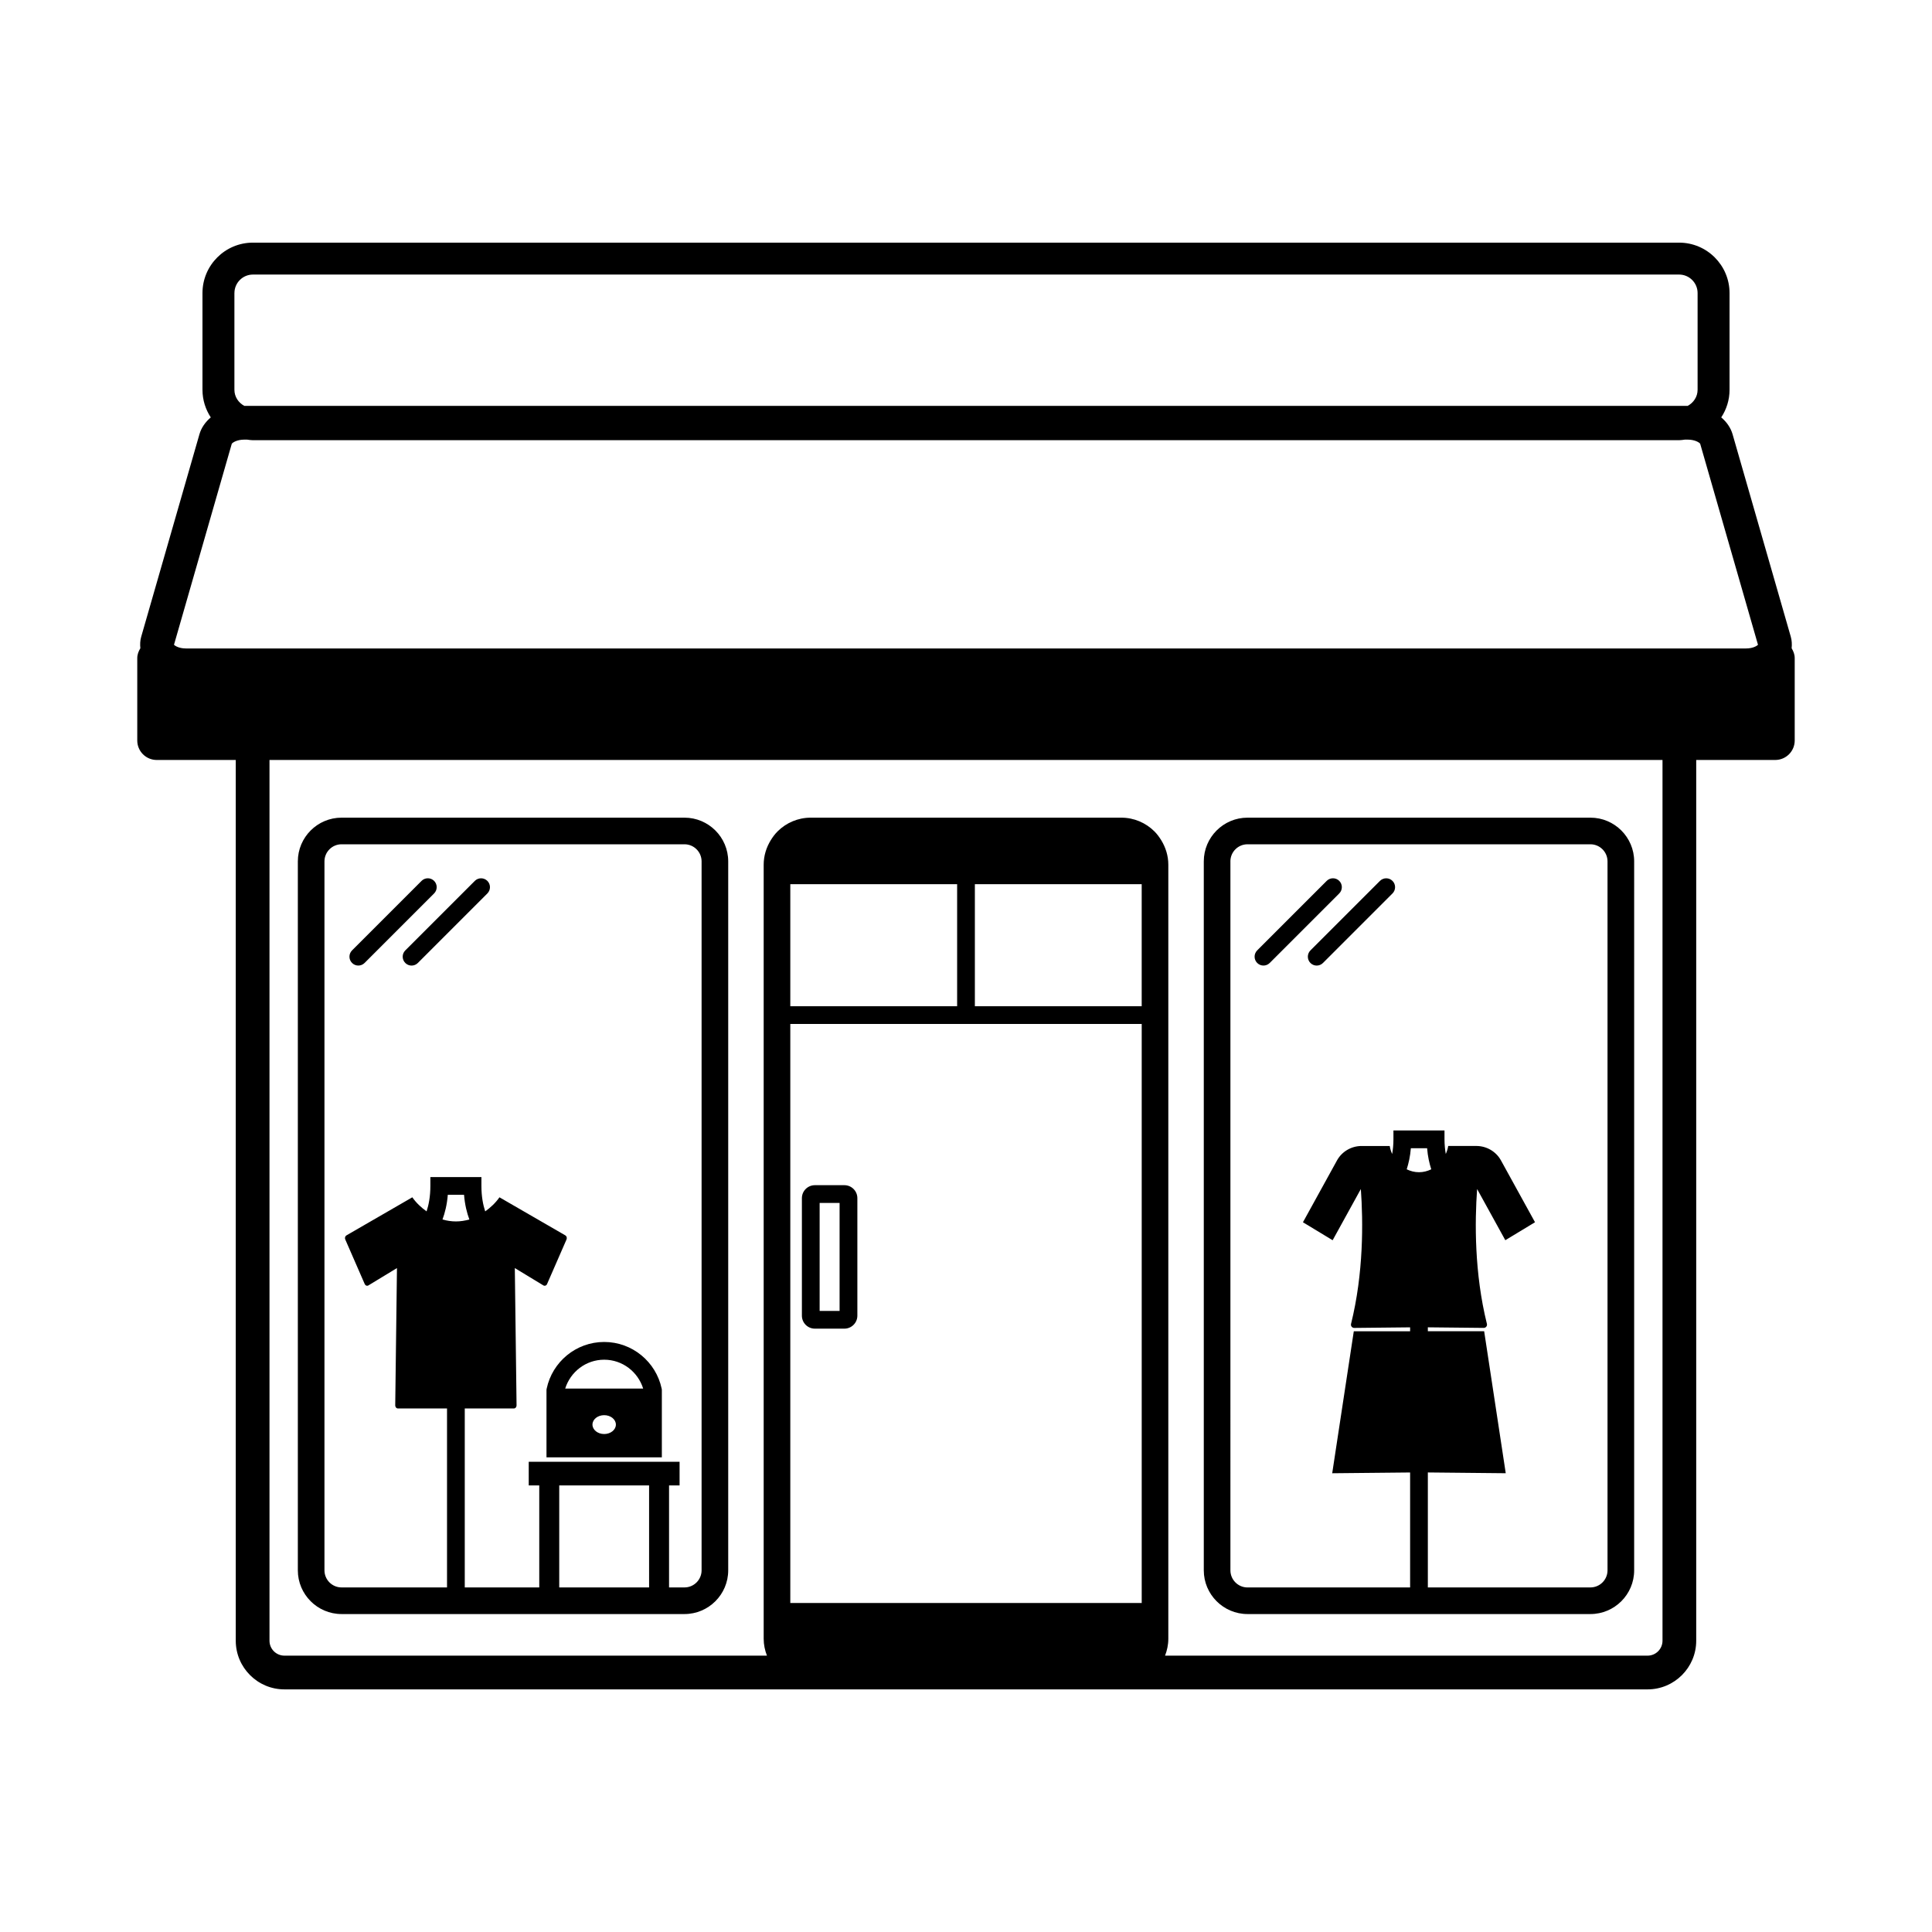 <svg height='100px' width='100px'  fill="#000000" xmlns="http://www.w3.org/2000/svg" xmlns:xlink="http://www.w3.org/1999/xlink" version="1.1" x="0px" y="0px" viewBox="0 0 100 100" enable-background="new 0 0 100 100" xml:space="preserve"><path d="M92.735,33.554c0.02-0.199,0.012-0.4-0.044-0.597l-3.013-10.48v-0  c-0.098-0.339-0.306-0.635-0.587-0.873c0.27-0.411,0.43-0.901,0.43-1.428  v-5.007c0-1.439-1.171-2.61-2.61-2.61H13.09c-1.439,0-2.61,1.171-2.61,2.61  v5.007c0,0.527,0.16,1.017,0.43,1.428c-0.281,0.238-0.49,0.535-0.587,0.873  l-3.014,10.48c-0.057,0.197-0.064,0.398-0.044,0.597  c-0.093,0.152-0.16,0.321-0.16,0.512v4.263c0,0.556,0.451,1.007,1.007,1.007  h4.091v45.588c0,1.388,1.13,2.518,2.518,2.518h70.557  c1.388,0,2.518-1.129,2.518-2.518V39.336h4.091c0.556,0,1.007-0.451,1.007-1.007  v-4.263C92.895,33.875,92.827,33.706,92.735,33.554z M12.134,15.168  c0-0.527,0.429-0.957,0.957-0.957h73.819c0.527,0,0.957,0.429,0.957,0.957v5.007  c0,0.365-0.213,0.673-0.515,0.834H12.648c-0.302-0.161-0.515-0.469-0.515-0.834  V15.168z M59.094,82.974c-0.005-0-0.01-0.003-0.015-0.003H40.921  c-0.005,0-0.01,0.003-0.015,0.003V53.001h18.189V82.974z M40.906,52.082v-6.316  h8.635v6.316H40.906z M59.094,52.082H50.459v-6.316h8.635V52.082z M86.051,84.924  c0,0.426-0.346,0.772-0.772,0.772H60.303c0.105-0.272,0.169-0.565,0.169-0.874  V44.758c0-0.463-0.137-0.892-0.362-1.261c-0.104-0.17-0.221-0.329-0.362-0.469  c-0.44-0.436-1.045-0.706-1.712-0.706H41.964c-0.667,0-1.272,0.27-1.712,0.706  c-0.141,0.139-0.258,0.299-0.362,0.468c-0.225,0.369-0.362,0.798-0.362,1.262  v40.064c0,0.309,0.064,0.602,0.169,0.874H14.721c-0.426,0-0.772-0.346-0.772-0.772  V39.336h72.102V84.924z M90.374,33.564h-2.578h-1.746h-72.102h-1.746H9.625  c-0.337,0-0.547-0.12-0.62-0.189l0.091-0.316l2.9-10.087  c0.036-0.064,0.272-0.217,0.643-0.217h0.152c0.099,0.012,0.197,0.03,0.299,0.03  h73.819c0.102,0,0.2-0.019,0.299-0.03h0.152c0.365,0,0.599,0.148,0.641,0.214  l2.902,10.09l0.091,0.316C90.922,33.444,90.711,33.564,90.374,33.564z   M42.178,68.771h1.526c0.371,0,0.673-0.301,0.673-0.672v-6.082  c0-0.371-0.302-0.672-0.673-0.672H42.178c-0.371,0-0.672,0.301-0.672,0.672v6.082  C41.506,68.47,41.807,68.771,42.178,68.771z M42.424,62.263h1.033v5.59h-1.033  V62.263z M64.571,83.543h17.75c1.248,0,2.263-1.016,2.263-2.263V44.585  c0-1.248-1.016-2.263-2.263-2.263H64.571c-1.248,0-2.263,1.016-2.263,2.263v36.695  C62.307,82.527,63.323,83.543,64.571,83.543z M63.685,44.585  c0-0.488,0.397-0.885,0.885-0.885h17.75c0.488,0,0.885,0.397,0.885,0.885v36.695  c0,0.488-0.397,0.885-0.885,0.885H73.905v-5.951l4.032,0.04l-1.117-7.349H73.905  v-0.203l2.89,0.03c0.112,0.001,0.193-0.101,0.167-0.209  c-0.652-2.631-0.629-5.281-0.507-6.98l1.46,2.65l1.537-0.93l-1.763-3.201  c-0.253-0.46-0.743-0.747-1.276-0.747h-1.454  c-0.022,0.147-0.069,0.285-0.126,0.416c-0.038-0.227-0.066-0.474-0.066-0.76  V58.513h-2.643v0.459c0,0.287-0.028,0.533-0.066,0.76  c-0.057-0.131-0.104-0.269-0.126-0.416h-1.454c-0.532,0-1.022,0.287-1.275,0.747  l-1.763,3.201l1.537,0.93l1.46-2.65c0.122,1.7,0.145,4.349-0.507,6.98  c-0.027,0.107,0.054,0.21,0.167,0.209l2.89-0.03v0.203h-2.915l-1.117,7.349  l4.032-0.04v5.951h-8.416c-0.488,0-0.885-0.397-0.885-0.885V44.585z M73.446,60.674  c-0.228,0-0.441-0.057-0.635-0.151c0.098-0.309,0.181-0.666,0.215-1.092h0.841  c0.034,0.426,0.116,0.783,0.215,1.092C73.887,60.617,73.674,60.674,73.446,60.674z   M65.072,49.842c-0.179-0.179-0.179-0.47,0-0.65l3.598-3.598  c0.179-0.179,0.47-0.179,0.649,0c0.179,0.179,0.179,0.47,0,0.65l-3.598,3.598  c-0.09,0.09-0.207,0.135-0.325,0.135C65.279,49.977,65.162,49.932,65.072,49.842  z M67.828,49.193l3.598-3.598c0.179-0.179,0.47-0.179,0.649,0s0.179,0.47,0,0.65  l-3.598,3.598c-0.09,0.09-0.207,0.135-0.325,0.135  c-0.118,0-0.235-0.045-0.325-0.135C67.649,49.663,67.649,49.372,67.828,49.193z   M17.679,83.543h17.75c1.248,0,2.263-1.016,2.263-2.263V44.585  c0-1.248-1.016-2.263-2.263-2.263H17.679c-1.248,0-2.263,1.016-2.263,2.263v36.695  C15.416,82.527,16.431,83.543,17.679,83.543z M33.597,82.165h-4.574H28.946v-5.28  h4.651V82.165z M16.794,44.585c0-0.488,0.397-0.885,0.885-0.885h17.75  c0.488,0,0.885,0.397,0.885,0.885v36.695c0,0.488-0.397,0.885-0.885,0.885h-0.722  h-0.077v-5.28h0.545v-1.225h-7.808v1.225h0.545v5.28h-3.856v-9.263h2.541  c0.038,0,0.074-0.017,0.1-0.047c0.026-0.03,0.041-0.071,0.04-0.113  l-0.09-7.107l1.476,0.896c0.034,0.02,0.073,0.025,0.11,0.012  c0.037-0.013,0.067-0.042,0.083-0.081l1.008-2.31  c0.033-0.077,0.006-0.17-0.062-0.209l-3.41-1.971  c-0.203,0.292-0.459,0.529-0.738,0.729c-0.11-0.335-0.196-0.769-0.196-1.318  v-0.459h-2.642v0.459c0,0.549-0.086,0.983-0.196,1.318  c-0.279-0.2-0.535-0.437-0.738-0.729l-3.41,1.971  c-0.068,0.039-0.096,0.132-0.062,0.209l1.008,2.31  c0.017,0.038,0.047,0.068,0.083,0.081c0.037,0.013,0.076,0.009,0.11-0.012  l1.476-0.896l-0.09,7.107c-0.001,0.042,0.014,0.083,0.041,0.113  c0.026,0.03,0.063,0.047,0.1,0.047h2.54v9.263H17.679  c-0.488,0-0.885-0.397-0.885-0.885V44.585z M23.598,63.221  c-0.241,0-0.473-0.037-0.695-0.101c0.127-0.344,0.234-0.764,0.275-1.277h0.841  c0.041,0.513,0.148,0.933,0.275,1.277C24.07,63.183,23.838,63.221,23.598,63.221z   M18.222,49.842c-0.179-0.179-0.179-0.47,0-0.65l3.598-3.598  c0.179-0.179,0.47-0.179,0.649,0c0.179,0.179,0.179,0.47,0,0.65l-3.598,3.598  c-0.09,0.09-0.207,0.135-0.325,0.135C18.429,49.977,18.312,49.932,18.222,49.842  z M20.978,49.193l3.598-3.598c0.179-0.179,0.47-0.179,0.65,0s0.179,0.47,0,0.65  l-3.598,3.598c-0.09,0.09-0.207,0.135-0.325,0.135  c-0.118,0-0.235-0.045-0.325-0.135C20.798,49.663,20.798,49.372,20.978,49.193z   M28.297,71.871c-0.005,0.021-0.006,0.043-0.011,0.065v0.567v2.928h5.971V72.503  v-0.57c-0.004-0.02-0.006-0.041-0.01-0.062  c-0.292-1.376-1.514-2.411-2.975-2.411S28.588,70.495,28.297,71.871z M31.272,74.225  c-0.335,0-0.606-0.218-0.606-0.488s0.271-0.488,0.606-0.488  c0.335,0,0.606,0.218,0.606,0.488S31.606,74.225,31.272,74.225z M31.272,70.378  c0.95,0,1.747,0.631,2.018,1.493h-4.035  C29.525,71.009,30.322,70.378,31.272,70.378z"></path></svg>